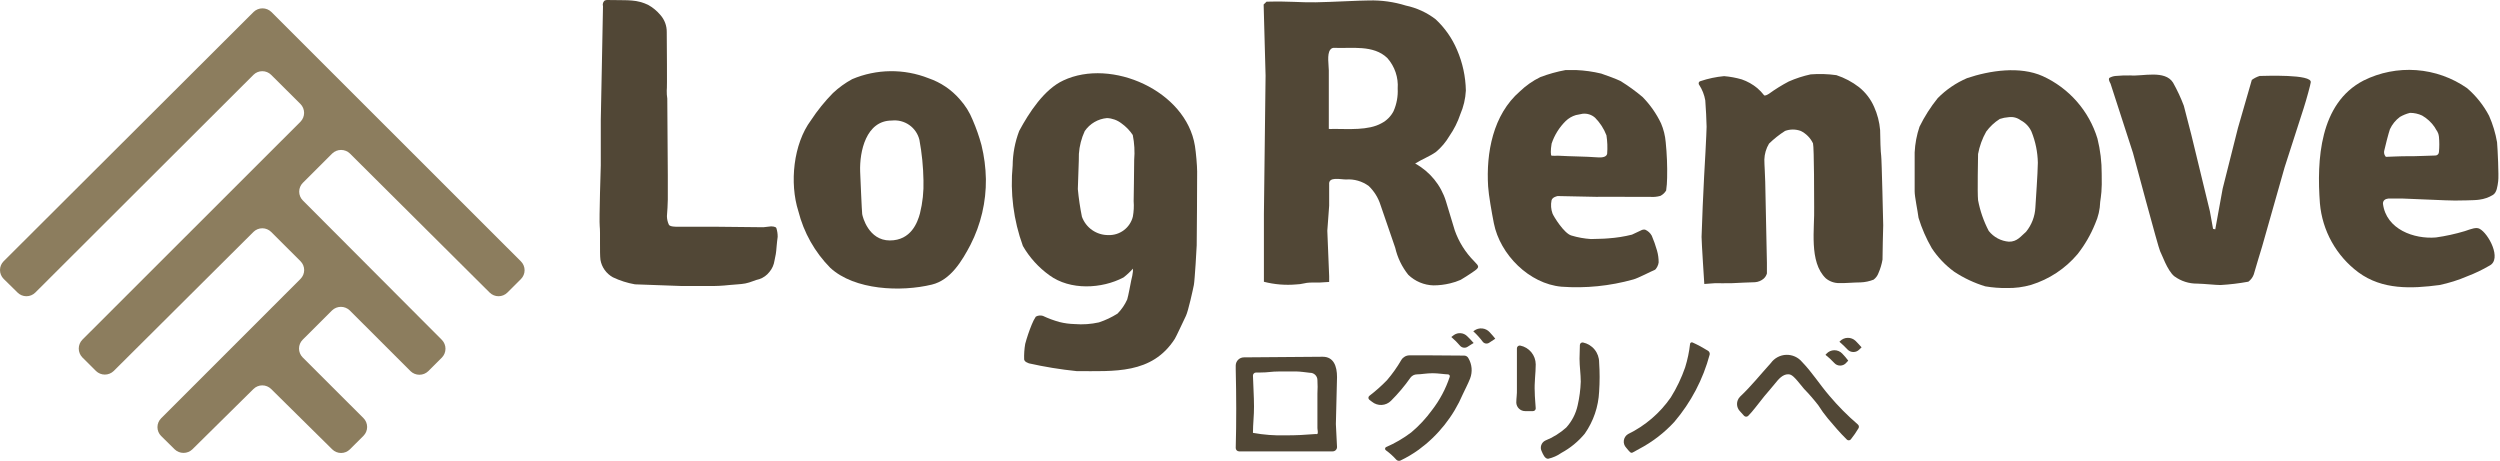 <svg width="217" height="40" viewBox="0 0 217 40" fill="none" xmlns="http://www.w3.org/2000/svg">
<path d="M66.934 19.648C66.934 19.648 67.325 19.648 67.387 19.793C67.466 20.04 67.505 20.298 67.502 20.558C67.502 20.558 67.402 21.322 67.402 21.475C67.378 21.862 67.319 22.246 67.226 22.622C67.174 22.983 67.023 23.322 66.789 23.601C66.566 23.891 66.262 24.109 65.915 24.228C65.562 24.297 65.148 24.519 64.696 24.603C64.244 24.687 63.853 24.68 63.294 24.741C62.718 24.805 62.14 24.834 61.561 24.825C60.641 24.825 59.262 24.825 59.147 24.825C59.032 24.825 55.483 24.695 55.115 24.68C54.451 24.565 53.806 24.359 53.198 24.068C52.916 23.912 52.672 23.695 52.485 23.433C52.298 23.171 52.173 22.871 52.118 22.554C52.041 21.965 52.117 20.16 52.056 19.632C51.995 19.105 52.148 14.348 52.148 14.348V10.409L52.24 5.775L52.34 0.544C52.313 0.457 52.313 0.364 52.34 0.276C52.394 0.146 52.424 -0.014 52.777 0.001C53.129 0.016 54.616 0.001 54.854 0.047C55.341 0.083 55.817 0.211 56.257 0.422C56.663 0.648 57.023 0.946 57.322 1.301C57.685 1.71 57.882 2.239 57.874 2.785C57.874 3.549 57.92 7.694 57.874 7.855C57.869 8.09 57.884 8.326 57.92 8.559C57.92 8.788 57.966 15.235 57.966 15.235C57.966 15.235 57.966 17.101 57.966 17.315C57.966 17.529 57.92 18.539 57.889 18.76C57.892 19.011 57.947 19.258 58.05 19.487C58.112 19.617 58.288 19.663 58.633 19.678C58.978 19.693 61.868 19.678 61.868 19.678L66.26 19.724L66.934 19.648Z" fill="#514736"/>
<path d="M85.576 15.541C85.557 14.548 85.428 13.561 85.193 12.597C84.991 11.85 84.735 11.119 84.427 10.409C84.165 9.755 83.788 9.151 83.315 8.627C82.59 7.786 81.654 7.153 80.602 6.792C78.467 5.948 76.086 5.976 73.971 6.869C73.365 7.198 72.803 7.604 72.3 8.077C71.588 8.8 70.949 9.592 70.392 10.44C68.859 12.497 68.521 15.893 69.296 18.325C69.764 20.184 70.722 21.884 72.07 23.25C74.186 25.192 78.203 25.353 80.885 24.703C82.526 24.305 83.507 22.638 84.235 21.254C85.14 19.486 85.6 17.526 85.576 15.541ZM80.157 15.656C80.188 16.624 80.085 17.591 79.851 18.531C79.644 19.296 79.084 20.871 77.237 20.871C75.389 20.871 74.868 18.806 74.838 18.577C74.807 18.348 74.677 15.304 74.661 14.891C74.6 13.147 75.175 10.463 77.405 10.463C77.941 10.403 78.48 10.54 78.922 10.848C79.364 11.157 79.677 11.615 79.805 12.138C80.02 13.298 80.138 14.475 80.157 15.656Z" fill="#514736"/>
<path d="M103.912 14.883C103.912 14.401 103.812 13.223 103.72 12.665C102.954 7.878 96.469 5.018 92.299 6.983C90.636 7.748 89.317 9.782 88.466 11.365C88.1 12.325 87.908 13.343 87.899 14.371C87.67 16.735 87.974 19.121 88.788 21.353C89.365 22.353 90.149 23.218 91.088 23.892C92.889 25.215 95.633 25.077 97.519 24.083C97.816 23.855 98.091 23.599 98.339 23.318V23.555C98.311 23.814 98.262 24.069 98.194 24.32C98.132 24.626 97.941 25.674 97.841 25.995C97.638 26.449 97.355 26.863 97.005 27.218C96.5 27.538 95.957 27.795 95.388 27.983C94.697 28.137 93.986 28.186 93.28 28.129C92.838 28.119 92.398 28.06 91.969 27.953C91.472 27.817 90.987 27.637 90.521 27.417C90.419 27.386 90.312 27.376 90.207 27.387C90.101 27.399 89.999 27.433 89.907 27.486C89.767 27.703 89.649 27.934 89.555 28.174C89.331 28.72 89.141 29.28 88.988 29.849C88.911 30.296 88.881 30.75 88.896 31.203C88.942 31.325 88.942 31.394 89.31 31.539C90.672 31.844 92.052 32.069 93.441 32.212C96.699 32.212 99.987 32.503 101.973 29.413C102.103 29.207 102.739 27.823 102.938 27.417C103.138 27.012 103.552 25.123 103.628 24.733C103.705 24.343 103.874 21.445 103.874 21.292C103.874 21.139 103.927 15.365 103.912 14.883ZM98.447 13.881C98.447 14.707 98.401 17.361 98.401 17.46C98.436 17.91 98.412 18.362 98.332 18.806C98.214 19.275 97.94 19.689 97.553 19.98C97.167 20.271 96.692 20.421 96.208 20.405C95.706 20.41 95.215 20.259 94.802 19.972C94.39 19.686 94.078 19.278 93.909 18.806C93.749 18.015 93.631 17.216 93.556 16.413C93.556 16.007 93.663 13.759 93.648 13.354C93.695 12.671 93.867 12.002 94.154 11.38C94.372 11.061 94.658 10.793 94.992 10.598C95.326 10.402 95.7 10.283 96.086 10.249C96.542 10.268 96.982 10.428 97.343 10.707C97.729 10.982 98.061 11.324 98.324 11.717C98.466 12.429 98.508 13.158 98.447 13.881Z" fill="#514736"/>
<path d="M144.584 12.344C144.537 11.781 144.4 11.228 144.178 10.708C143.773 9.859 143.229 9.083 142.568 8.413C141.965 7.905 141.324 7.442 140.652 7.029C140.322 6.869 139.517 6.563 138.988 6.387C138.274 6.215 137.545 6.113 136.811 6.081C136.811 6.081 136.213 6.081 135.891 6.081C135.144 6.218 134.41 6.423 133.699 6.693C133.05 7.009 132.456 7.424 131.936 7.924C129.575 9.966 128.993 13.277 129.169 16.183C129.215 16.948 129.491 18.478 129.667 19.38C130.204 22.095 132.733 24.634 135.539 24.886C137.634 25.038 139.74 24.826 141.763 24.259C142.162 24.16 143.434 23.494 143.603 23.441C143.771 23.387 143.955 22.99 143.971 22.776C143.972 22.424 143.923 22.073 143.825 21.735C143.701 21.301 143.55 20.874 143.373 20.458C143.243 20.222 143.038 20.036 142.79 19.931C142.662 19.914 142.533 19.941 142.422 20.007C142.422 20.007 141.955 20.221 141.656 20.366C140.989 20.533 140.31 20.641 139.624 20.688C139.203 20.734 138.352 20.734 138.091 20.749C137.517 20.712 136.948 20.609 136.397 20.443C135.769 20.267 134.864 18.806 134.757 18.531C134.625 18.166 134.596 17.772 134.673 17.392C134.749 17.101 135.156 17.032 135.201 17.017C135.247 17.002 138.482 17.101 138.544 17.086C138.605 17.07 140.59 17.086 141.265 17.086C141.939 17.086 142.667 17.086 143.204 17.086C143.513 17.115 143.825 17.086 144.124 17.002C144.331 16.896 144.503 16.734 144.622 16.535C144.674 16.173 144.702 15.807 144.706 15.441C144.729 14.408 144.688 13.373 144.584 12.344ZM139.502 13.338C139.456 13.614 139.111 13.69 138.697 13.66C137.539 13.575 136.397 13.583 135.224 13.514C135.043 13.527 134.861 13.527 134.68 13.514C134.596 13.514 134.581 13.033 134.68 12.467C134.928 11.724 135.348 11.051 135.907 10.501C136.155 10.262 136.457 10.086 136.788 9.989L137.371 9.874C137.565 9.852 137.762 9.871 137.948 9.93C138.135 9.99 138.306 10.088 138.452 10.218C138.884 10.654 139.221 11.175 139.44 11.748C139.522 12.274 139.542 12.808 139.502 13.338Z" fill="#514736"/>
<path d="M147.933 24.649C147.933 24.649 147.696 21.017 147.696 20.565C147.696 20.114 147.887 15.671 147.918 15.304C147.949 14.937 148.133 11.403 148.133 11.006C148.133 10.608 148.064 9.255 148.018 8.712C147.935 8.232 147.755 7.774 147.489 7.366C147.467 7.34 147.452 7.308 147.446 7.275C147.44 7.242 147.442 7.207 147.453 7.175C147.463 7.143 147.482 7.114 147.507 7.091C147.532 7.068 147.563 7.052 147.596 7.044C148.262 6.82 148.951 6.673 149.65 6.609C150.17 6.652 150.683 6.746 151.184 6.891C151.675 7.061 152.132 7.317 152.533 7.649C152.747 7.832 152.943 8.037 153.115 8.26C153.192 8.36 153.437 8.199 153.537 8.146C154.085 7.748 154.662 7.39 155.261 7.075C155.873 6.805 156.51 6.598 157.162 6.456C157.909 6.397 158.659 6.42 159.401 6.524C160.113 6.758 160.779 7.113 161.371 7.572C161.937 8.027 162.384 8.613 162.674 9.278C162.959 9.914 163.136 10.594 163.195 11.289C163.195 11.885 163.241 13.3 163.287 13.522C163.333 13.744 163.463 19.556 163.463 19.556C163.463 19.556 163.387 22.454 163.402 22.531C163.333 22.936 163.215 23.332 163.049 23.708C162.967 23.934 162.82 24.13 162.628 24.274C162.268 24.416 161.887 24.496 161.501 24.511C160.995 24.511 159.968 24.596 159.646 24.573C159.221 24.577 158.808 24.431 158.481 24.16C156.994 22.73 157.523 19.823 157.469 17.965C157.469 17.445 157.469 12.811 157.369 12.444C157.147 11.974 156.771 11.594 156.304 11.365C155.863 11.204 155.38 11.204 154.94 11.365C154.441 11.685 153.976 12.054 153.552 12.466C153.301 12.883 153.161 13.357 153.146 13.843C153.146 14.332 153.207 15.021 153.222 15.793C153.238 16.566 153.368 22.806 153.368 22.806C153.368 22.806 153.368 23.663 153.368 23.739C153.319 23.905 153.226 24.056 153.1 24.175C152.887 24.364 152.617 24.477 152.333 24.496C151.912 24.496 150.8 24.565 150.333 24.58C149.865 24.596 149.053 24.58 148.876 24.58L147.933 24.649Z" fill="#514736"/>
<path d="M182.427 15.09C182.433 14.059 182.309 13.031 182.059 12.03C181.698 10.842 181.088 9.744 180.268 8.809C179.449 7.874 178.439 7.124 177.307 6.608C175.329 5.721 172.708 6.119 170.738 6.784C169.785 7.193 168.92 7.783 168.193 8.52C167.576 9.285 167.046 10.116 166.614 10.998C166.37 11.719 166.228 12.471 166.192 13.231C166.192 13.652 166.192 16.13 166.192 16.611C166.192 17.093 166.453 18.286 166.529 18.906C166.811 19.826 167.197 20.711 167.679 21.544C168.2 22.335 168.86 23.027 169.626 23.586C170.459 24.137 171.368 24.565 172.324 24.855C172.947 24.961 173.578 25.01 174.21 25.001C174.918 25.015 175.623 24.922 176.303 24.726C177.871 24.24 179.268 23.317 180.327 22.064C180.961 21.259 181.477 20.368 181.86 19.418C182.13 18.821 182.278 18.176 182.297 17.521C182.366 17.009 182.466 16.543 182.427 15.09ZM176.671 18.003C176.634 18.774 176.352 19.514 175.866 20.114C175.429 20.481 175.099 20.994 174.371 20.978C174.031 20.951 173.7 20.854 173.399 20.694C173.099 20.533 172.834 20.312 172.623 20.045C172.184 19.206 171.871 18.307 171.696 17.376C171.627 16.718 171.696 13.659 171.696 13.369C171.822 12.687 172.06 12.03 172.401 11.426C172.722 10.989 173.122 10.615 173.581 10.325C173.829 10.242 174.087 10.19 174.348 10.172C174.532 10.146 174.72 10.155 174.9 10.201C175.08 10.247 175.249 10.328 175.398 10.44C175.812 10.655 176.141 11.002 176.333 11.426C176.681 12.285 176.868 13.2 176.885 14.126C176.87 15.158 176.709 17.315 176.671 18.003Z" fill="#514736"/>
<path d="M183.094 6.761C183.261 6.666 183.447 6.608 183.638 6.593C184.061 6.554 184.486 6.539 184.911 6.547C185.976 6.639 187.916 6.05 188.621 7.174C188.983 7.818 189.296 8.487 189.556 9.178C189.61 9.4 190.208 11.702 190.208 11.702L191.817 18.332L192.093 19.862L192.285 19.907L192.929 16.367L194.255 11.105L195.458 6.937C195.665 6.785 195.895 6.669 196.14 6.593C196.539 6.593 200.74 6.41 200.571 7.159C200.571 7.274 200.188 8.689 199.958 9.392C199.728 10.096 198.302 14.531 198.302 14.531L196.347 21.414C196.347 21.414 195.658 23.67 195.627 23.823C195.535 24.073 195.373 24.291 195.159 24.45C194.359 24.597 193.55 24.694 192.737 24.741C192.316 24.741 191.38 24.634 190.721 24.618C190.008 24.627 189.311 24.404 188.736 23.984C188.123 23.502 187.624 22.011 187.494 21.797C187.364 21.582 185.141 13.27 185.141 13.27L183.194 7.258C183.194 7.258 182.964 6.884 183.094 6.761Z" fill="#514736"/>
<path d="M207.316 17.231C207.608 17.231 208.236 17.231 208.489 17.231C208.742 17.231 212.736 17.422 213.088 17.407C213.441 17.392 214.767 17.407 215.212 17.33C215.624 17.278 216.021 17.14 216.377 16.925C216.729 16.718 216.783 16.16 216.844 15.717C216.906 15.273 216.798 12.933 216.745 12.352C216.61 11.562 216.379 10.791 216.055 10.057C215.575 9.14 214.925 8.323 214.139 7.649C212.839 6.743 211.318 6.204 209.737 6.088C208.156 5.973 206.573 6.284 205.155 6.991C201.322 8.972 201.092 13.919 201.368 17.644C201.469 18.822 201.819 19.966 202.395 20.999C202.971 22.033 203.76 22.933 204.71 23.64C206.788 25.169 209.309 25.062 211.747 24.741C212.578 24.568 213.39 24.312 214.169 23.976C214.833 23.724 215.474 23.417 216.086 23.058C217.197 22.5 215.994 20.244 215.219 19.854C214.928 19.709 214.552 19.854 213.947 20.061C213.127 20.307 212.289 20.491 211.44 20.611C209.555 20.772 207.117 19.915 206.841 17.682C206.834 17.407 207.025 17.262 207.316 17.231ZM206.956 13.063C207.01 12.788 207.332 11.534 207.447 11.212C207.643 10.792 207.94 10.426 208.313 10.149C208.586 9.99 208.88 9.872 209.187 9.797C209.549 9.796 209.908 9.874 210.237 10.027C210.667 10.274 211.036 10.613 211.318 11.021C211.509 11.388 211.64 11.411 211.701 11.878C211.742 12.315 211.742 12.755 211.701 13.193C211.7 13.234 211.691 13.275 211.674 13.312C211.657 13.35 211.633 13.384 211.604 13.412C211.574 13.441 211.538 13.463 211.5 13.478C211.461 13.493 211.42 13.5 211.379 13.499C211.187 13.499 209.455 13.575 209.041 13.56C208.627 13.545 207.186 13.614 207.117 13.614C207.048 13.614 206.88 13.338 206.956 13.063Z" fill="#514736"/>
<path d="M127.237 7.863C127.2 8.571 127.036 9.268 126.754 9.92C126.531 10.588 126.213 11.222 125.812 11.801C125.505 12.325 125.111 12.793 124.646 13.185C124.087 13.583 123.412 13.828 122.837 14.195C124.116 14.898 125.072 16.069 125.505 17.46L126.272 19.992C126.625 20.997 127.198 21.912 127.95 22.668C128.28 23.043 128.502 23.142 128.035 23.479C127.567 23.815 126.877 24.244 126.785 24.29C126.491 24.42 126.186 24.522 125.873 24.595C125.401 24.71 124.917 24.769 124.432 24.771C123.612 24.75 122.83 24.422 122.24 23.854C121.689 23.166 121.302 22.363 121.105 21.506L119.825 17.782C119.627 17.16 119.277 16.597 118.806 16.145C118.237 15.728 117.539 15.527 116.836 15.579C116.337 15.579 115.302 15.304 115.371 16.007V17.858L115.211 20.03L115.371 23.976V24.473C114.824 24.524 114.273 24.542 113.723 24.527C113.34 24.527 112.957 24.687 112.528 24.687C111.581 24.772 110.627 24.695 109.707 24.458C109.707 24.458 109.707 23.915 109.707 23.877V18.592L109.852 6.563L109.684 0.391L109.937 0.146C111.999 0.093 112.781 0.223 114.191 0.2C115.601 0.177 118.024 0.039 118.836 0.039C119.916 0.012 120.994 0.162 122.025 0.483C122.967 0.682 123.853 1.089 124.616 1.676C125.414 2.421 126.046 3.325 126.471 4.329C126.954 5.446 127.214 6.646 127.237 7.863ZM115.463 4.322C115.165 4.697 115.341 5.698 115.341 6.111V11.189C115.463 11.205 115.587 11.205 115.709 11.189C117.066 11.189 118.775 11.335 119.909 10.7C120.36 10.468 120.727 10.102 120.959 9.652C121.232 9.034 121.355 8.361 121.32 7.687C121.354 7.208 121.292 6.728 121.138 6.274C120.984 5.819 120.741 5.4 120.423 5.041C119.212 3.863 117.295 4.222 115.824 4.154C115.754 4.146 115.684 4.158 115.62 4.187C115.556 4.217 115.502 4.264 115.463 4.322Z" fill="#514736"/>
<path d="M22.001 33.765C22.205 33.563 22.48 33.45 22.767 33.45C23.054 33.45 23.33 33.563 23.534 33.765L28.838 39.004C29.042 39.205 29.318 39.319 29.605 39.319C29.892 39.319 30.167 39.205 30.371 39.004L31.552 37.826C31.754 37.622 31.867 37.347 31.867 37.061C31.867 36.775 31.754 36.5 31.552 36.296L26.27 31.02C26.068 30.816 25.955 30.541 25.955 30.255C25.955 29.968 26.068 29.693 26.27 29.49L28.823 26.943C29.029 26.745 29.303 26.634 29.589 26.634C29.875 26.634 30.15 26.745 30.356 26.943L35.637 32.22C35.843 32.418 36.118 32.529 36.404 32.529C36.69 32.529 36.965 32.418 37.17 32.22L38.358 31.035C38.557 30.829 38.668 30.555 38.668 30.27C38.668 29.985 38.557 29.711 38.358 29.505L26.286 17.399C26.083 17.196 25.97 16.921 25.97 16.634C25.97 16.348 26.083 16.073 26.286 15.87L28.838 13.323C29.044 13.125 29.319 13.014 29.605 13.014C29.891 13.014 30.166 13.125 30.371 13.323L42.505 25.398C42.709 25.6 42.985 25.713 43.272 25.713C43.559 25.713 43.834 25.6 44.038 25.398L45.219 24.221C45.421 24.017 45.535 23.742 45.535 23.456C45.535 23.17 45.421 22.895 45.219 22.691L23.549 1.033C23.343 0.835 23.069 0.725 22.783 0.725C22.497 0.725 22.222 0.835 22.016 1.033L0.316 22.676C0.113 22.879 0 23.154 0 23.441C0 23.727 0.113 24.002 0.316 24.206L1.527 25.398C1.731 25.6 2.006 25.713 2.293 25.713C2.58 25.713 2.856 25.6 3.06 25.398L22.001 6.494C22.205 6.292 22.48 6.179 22.767 6.179C23.054 6.179 23.33 6.292 23.534 6.494L26.086 9.033C26.285 9.238 26.396 9.512 26.396 9.798C26.396 10.083 26.285 10.357 26.086 10.562L7.145 29.49C6.947 29.695 6.836 29.969 6.836 30.255C6.836 30.54 6.947 30.814 7.145 31.02L8.334 32.205C8.539 32.403 8.814 32.514 9.1 32.514C9.386 32.514 9.661 32.403 9.867 32.205L22.001 20.129C22.205 19.928 22.48 19.814 22.767 19.814C23.054 19.814 23.33 19.928 23.534 20.129L26.086 22.676C26.289 22.879 26.402 23.154 26.402 23.441C26.402 23.727 26.289 24.002 26.086 24.206L13.983 36.312C13.781 36.515 13.667 36.79 13.667 37.076C13.667 37.363 13.781 37.638 13.983 37.841L15.163 39.004C15.369 39.202 15.644 39.312 15.93 39.312C16.216 39.312 16.491 39.202 16.696 39.004L22.001 33.765Z" fill="#8C7D5E"/>
<path d="M127.099 30.866C127.175 30.868 127.249 30.89 127.312 30.93C127.376 30.971 127.427 31.028 127.46 31.096C127.614 31.36 127.708 31.654 127.733 31.959C127.758 32.263 127.714 32.569 127.605 32.855C127.391 33.39 127.191 33.742 126.977 34.209C126.157 36.132 124.833 37.799 123.144 39.034C122.644 39.394 122.113 39.709 121.557 39.975C121.497 40 121.43 40.007 121.365 39.993C121.301 39.979 121.242 39.946 121.197 39.898C120.927 39.598 120.627 39.326 120.3 39.088C120.276 39.073 120.257 39.053 120.243 39.029C120.229 39.005 120.222 38.978 120.222 38.95C120.222 38.922 120.229 38.895 120.243 38.871C120.257 38.847 120.276 38.827 120.3 38.812C121.08 38.476 121.816 38.047 122.493 37.535C123.173 36.964 123.78 36.312 124.302 35.593C124.973 34.725 125.491 33.75 125.835 32.71C125.843 32.685 125.846 32.659 125.842 32.634C125.839 32.608 125.829 32.584 125.814 32.563C125.799 32.542 125.779 32.525 125.756 32.513C125.733 32.501 125.707 32.495 125.681 32.495C125.436 32.495 124.815 32.396 124.371 32.396C123.796 32.396 123.366 32.495 122.991 32.495C122.882 32.496 122.774 32.522 122.677 32.571C122.58 32.62 122.496 32.691 122.431 32.778C121.927 33.497 121.36 34.17 120.737 34.79C120.522 35.006 120.234 35.134 119.929 35.15C119.625 35.165 119.325 35.067 119.089 34.874C119.02 34.813 118.944 34.759 118.859 34.698C118.834 34.678 118.813 34.652 118.799 34.623C118.785 34.594 118.777 34.562 118.777 34.53C118.777 34.497 118.785 34.465 118.799 34.436C118.813 34.407 118.834 34.382 118.859 34.361C119.403 33.946 119.916 33.491 120.392 33C120.862 32.451 121.28 31.859 121.642 31.234C121.717 31.113 121.823 31.015 121.947 30.946C122.072 30.878 122.212 30.843 122.355 30.844H124.079L127.099 30.866Z" fill="#514736"/>
<path d="M133.301 31.631C133.301 32.396 133.17 33.214 133.216 34.01C133.216 34.484 133.278 34.966 133.301 35.447C133.301 35.51 133.276 35.571 133.231 35.615C133.186 35.66 133.126 35.684 133.063 35.684H132.381C132.184 35.685 131.995 35.609 131.852 35.474C131.709 35.339 131.624 35.154 131.614 34.958C131.614 34.583 131.683 34.193 131.668 33.811V32.863V31.585V30.239C131.667 30.204 131.675 30.169 131.689 30.136C131.704 30.104 131.726 30.075 131.753 30.051C131.78 30.028 131.812 30.011 131.846 30.001C131.88 29.991 131.916 29.989 131.952 29.995C132.331 30.07 132.673 30.275 132.918 30.573C133.164 30.871 133.299 31.245 133.301 31.631ZM137.133 29.956C137.133 29.923 137.14 29.89 137.154 29.859C137.167 29.828 137.188 29.801 137.214 29.779C137.239 29.757 137.269 29.741 137.302 29.732C137.334 29.723 137.368 29.721 137.402 29.727C137.798 29.81 138.154 30.026 138.409 30.339C138.664 30.652 138.804 31.044 138.804 31.448C138.862 32.296 138.862 33.147 138.804 33.994C138.743 35.3 138.312 36.562 137.563 37.635C137 38.318 136.31 38.887 135.531 39.309C135.184 39.556 134.79 39.73 134.374 39.822C134.082 39.822 133.921 39.401 133.822 39.179C133.779 39.097 133.753 39.008 133.745 38.915C133.738 38.823 133.749 38.73 133.779 38.642C133.808 38.555 133.855 38.474 133.916 38.404C133.978 38.335 134.052 38.279 134.136 38.239C134.8 37.972 135.413 37.592 135.945 37.115C136.443 36.569 136.786 35.901 136.942 35.18C137.096 34.507 137.186 33.82 137.21 33.13C137.21 32.48 137.103 31.799 137.103 31.134L137.133 29.956Z" fill="#514736"/>
<path d="M148.401 30.775C147.826 32.925 146.779 34.921 145.335 36.617C144.457 37.573 143.419 38.37 142.269 38.973C142.1 39.072 141.939 39.164 141.771 39.248C141.724 39.283 141.668 39.302 141.61 39.302C141.472 39.302 141.249 38.95 141.15 38.858C141.071 38.775 141.013 38.676 140.978 38.567C140.943 38.459 140.933 38.344 140.949 38.231C140.964 38.118 141.005 38.01 141.067 37.915C141.13 37.82 141.213 37.74 141.311 37.681C142.804 36.955 144.085 35.856 145.028 34.492C145.537 33.673 145.953 32.801 146.27 31.891C146.478 31.223 146.622 30.537 146.699 29.842C146.703 29.819 146.712 29.797 146.726 29.777C146.74 29.758 146.758 29.743 146.778 29.732C146.799 29.72 146.822 29.714 146.846 29.713C146.869 29.713 146.893 29.717 146.914 29.727C147.372 29.933 147.815 30.171 148.24 30.438C148.299 30.47 148.347 30.52 148.376 30.58C148.405 30.641 148.414 30.709 148.401 30.775Z" fill="#514736"/>
<path d="M151.038 35.707C150.954 35.624 150.887 35.524 150.842 35.414C150.796 35.305 150.773 35.188 150.773 35.069C150.773 34.95 150.796 34.833 150.842 34.723C150.887 34.614 150.954 34.514 151.038 34.43C152.004 33.52 152.824 32.488 153.713 31.509C153.866 31.297 154.065 31.123 154.296 31C154.526 30.877 154.782 30.808 155.044 30.799C155.305 30.791 155.565 30.842 155.803 30.949C156.042 31.056 156.252 31.216 156.419 31.417C157.293 32.32 157.952 33.375 158.772 34.331C159.531 35.232 160.362 36.071 161.256 36.839C161.303 36.877 161.335 36.929 161.348 36.988C161.36 37.046 161.352 37.107 161.325 37.16C161.124 37.502 160.898 37.83 160.65 38.139C160.628 38.165 160.6 38.186 160.569 38.2C160.538 38.214 160.504 38.222 160.47 38.222C160.436 38.222 160.402 38.214 160.371 38.2C160.34 38.186 160.312 38.165 160.29 38.139C159.715 37.573 159.186 36.954 158.665 36.334C158.361 35.969 158.082 35.583 157.83 35.18C157.443 34.68 157.028 34.203 156.588 33.75C155.691 32.633 155.522 32.488 155.2 32.488C154.748 32.488 154.38 32.901 154.104 33.253C153.828 33.604 153.453 34.017 153.138 34.4C152.625 35.034 152.127 35.723 151.743 36.097C151.696 36.143 151.633 36.169 151.567 36.169C151.501 36.169 151.438 36.143 151.391 36.097L151.038 35.707Z" fill="#514736"/>
<path d="M116.054 32.732C116.054 31.784 115.762 30.966 114.812 30.966L107.974 31.019C107.785 31.019 107.604 31.094 107.47 31.228C107.337 31.361 107.261 31.542 107.261 31.731C107.261 31.838 107.261 31.945 107.261 32.052C107.315 34.346 107.323 36.64 107.261 38.889C107.261 38.927 107.269 38.965 107.284 39C107.298 39.035 107.32 39.067 107.347 39.094C107.374 39.121 107.406 39.143 107.441 39.157C107.477 39.172 107.515 39.179 107.553 39.179H115.678C115.778 39.179 115.873 39.14 115.944 39.069C116.014 38.999 116.054 38.904 116.054 38.805L115.954 36.809L116.054 32.732ZM114.337 37.673C114.294 37.684 114.249 37.684 114.206 37.673C113.34 37.742 112.466 37.795 111.592 37.787C110.642 37.815 109.692 37.743 108.756 37.573C108.756 36.809 108.856 36.044 108.848 35.279C108.848 34.384 108.779 33.497 108.756 32.602C108.756 32.531 108.784 32.463 108.835 32.413C108.885 32.363 108.953 32.335 109.024 32.335H109.362C110.128 32.335 110.305 32.243 111.056 32.243H112.535C112.803 32.243 113.44 32.327 113.7 32.358C113.784 32.356 113.867 32.37 113.945 32.4C114.023 32.43 114.094 32.475 114.155 32.533C114.215 32.59 114.264 32.659 114.298 32.735C114.331 32.812 114.35 32.894 114.352 32.977C114.375 33.374 114.375 33.773 114.352 34.17C114.352 34.591 114.352 35.004 114.352 35.417C114.352 35.83 114.352 36.181 114.352 36.572V37.145C114.344 37.267 114.444 37.596 114.337 37.673Z" fill="#514736"/>
<path d="M159.907 30.691C160.092 30.885 160.266 31.089 160.428 31.302L160.236 31.509C160.172 31.58 160.093 31.636 160.005 31.675C159.917 31.713 159.822 31.733 159.726 31.733C159.631 31.733 159.536 31.713 159.448 31.675C159.36 31.636 159.281 31.58 159.217 31.509C158.981 31.251 158.725 31.013 158.45 30.798L158.535 30.706C158.621 30.611 158.726 30.534 158.844 30.481C158.961 30.429 159.088 30.401 159.217 30.399C159.346 30.398 159.474 30.423 159.592 30.473C159.711 30.523 159.818 30.597 159.907 30.691Z" fill="#514736"/>
<path d="M161.064 29.589C161.256 29.788 161.447 29.987 161.585 30.148C161.515 30.207 161.449 30.271 161.386 30.339C161.32 30.407 161.241 30.462 161.153 30.5C161.066 30.537 160.972 30.556 160.876 30.556C160.781 30.556 160.687 30.537 160.599 30.5C160.512 30.462 160.432 30.407 160.367 30.339C160.145 30.101 159.909 29.876 159.661 29.666L159.715 29.612C159.891 29.432 160.132 29.328 160.385 29.324C160.638 29.319 160.882 29.415 161.064 29.589Z" fill="#514736"/>
<path d="M127.345 29.176C127.544 29.366 127.733 29.565 127.912 29.773C127.82 29.834 127.621 29.941 127.398 30.094C127.298 30.163 127.176 30.193 127.054 30.179C126.933 30.165 126.821 30.108 126.739 30.018C126.505 29.742 126.249 29.486 125.973 29.253L126.203 29.077C126.375 28.958 126.583 28.903 126.792 28.921C127 28.939 127.196 29.029 127.345 29.176Z" fill="#514736"/>
<path d="M129.307 28.84C129.506 29.054 129.682 29.261 129.79 29.398L129.261 29.75C129.172 29.81 129.063 29.833 128.957 29.815C128.851 29.796 128.757 29.737 128.694 29.651C128.451 29.328 128.179 29.028 127.881 28.756L127.958 28.702C128.159 28.553 128.409 28.484 128.659 28.509C128.909 28.535 129.14 28.653 129.307 28.84Z" fill="#514736"/>
</svg>
